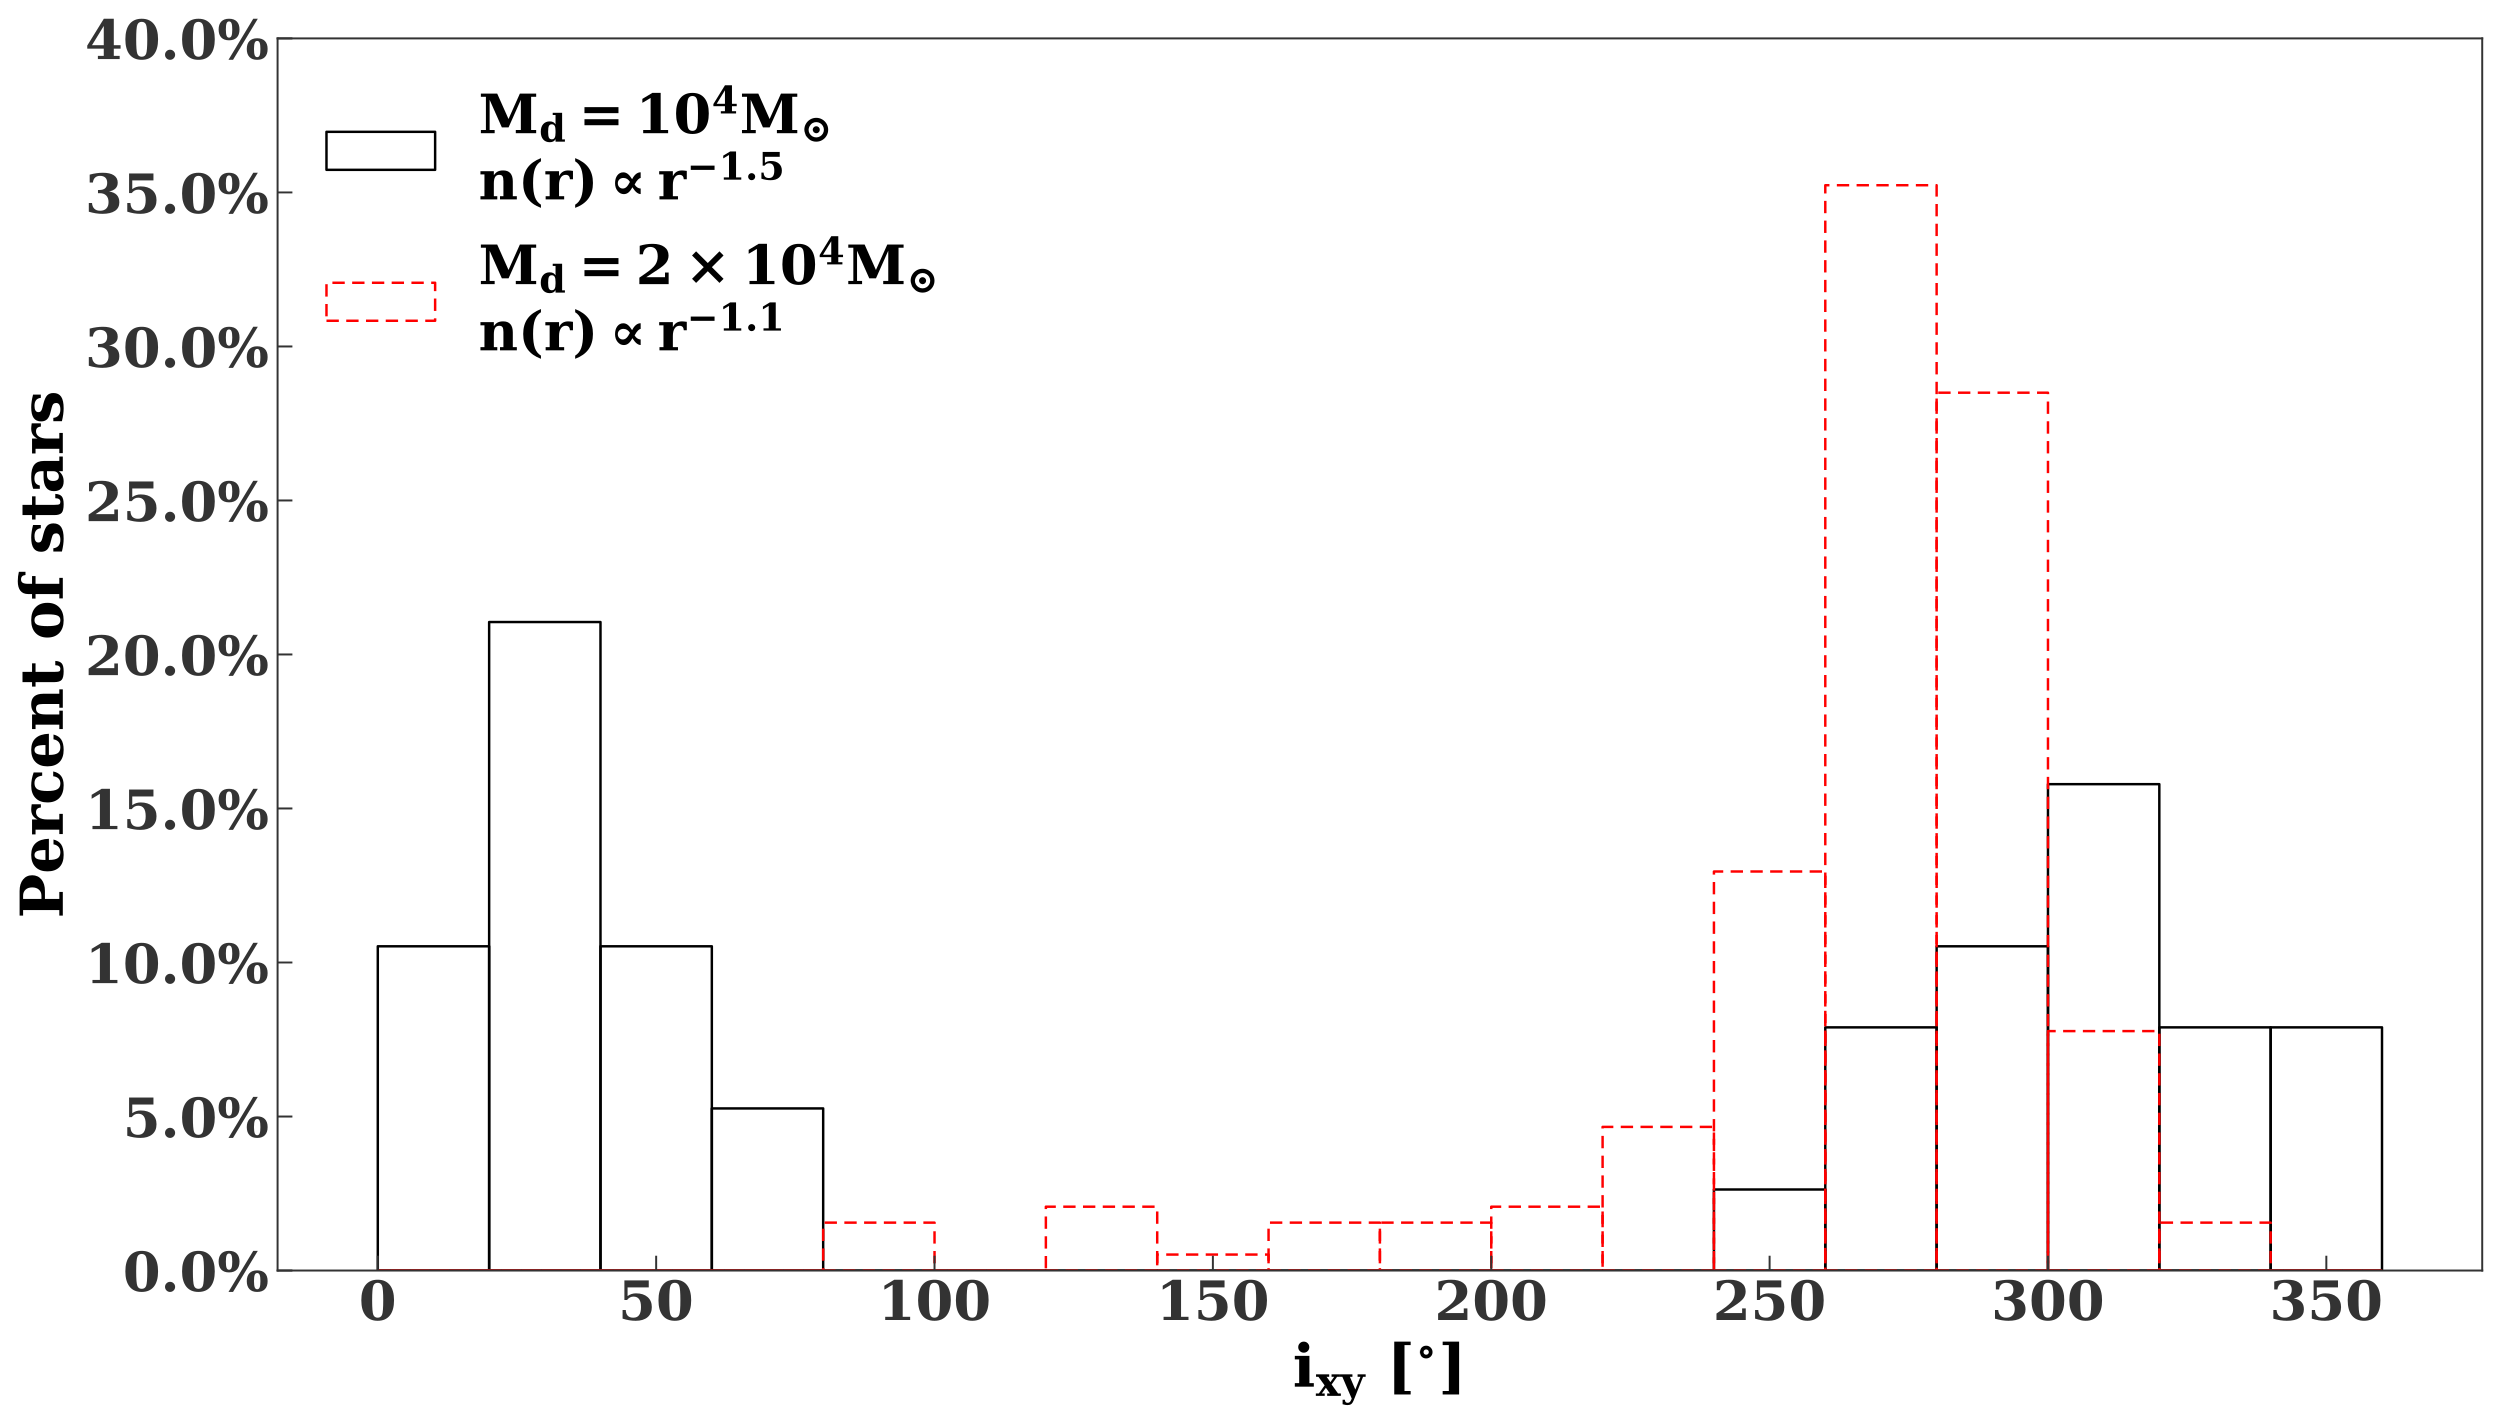 <?xml version="1.0" encoding="utf-8" standalone="no"?>
<!DOCTYPE svg PUBLIC "-//W3C//DTD SVG 1.1//EN"
  "http://www.w3.org/Graphics/SVG/1.1/DTD/svg11.dtd">
<!-- Created with matplotlib (https://matplotlib.org/) -->
<svg height="576.43pt" version="1.1" viewBox="0 0 1012.411 576.43" width="1012.411pt" xmlns="http://www.w3.org/2000/svg" xmlns:xlink="http://www.w3.org/1999/xlink">
 <defs>
  <style type="text/css">
*{stroke-linecap:butt;stroke-linejoin:round;white-space:pre;}
  </style>
 </defs>
 <g id="figure_1">
  <g id="patch_1">
   <path d="M 0 576.43 
L 1012.411 576.43 
L 1012.411 0 
L 0 0 
z
" style="fill:#ffffff;"/>
  </g>
  <g id="axes_1">
   <g id="patch_2">
    <path d="M 112.411 514.518 
L 1005.211 514.518 
L 1005.211 15.558 
L 112.411 15.558 
z
" style="fill:#ffffff;"/>
   </g>
   <g id="patch_3">
    <path clip-path="url(#p06973123c9)" d="M 152.993 514.518 
L 198.084 514.518 
L 198.084 383.213 
L 152.993 383.213 
z
" style="fill:none;stroke:#000000;stroke-linejoin:miter;"/>
   </g>
   <g id="patch_4">
    <path clip-path="url(#p06973123c9)" d="M 198.084 514.518 
L 243.175 514.518 
L 243.175 251.908 
L 198.084 251.908 
z
" style="fill:none;stroke:#000000;stroke-linejoin:miter;"/>
   </g>
   <g id="patch_5">
    <path clip-path="url(#p06973123c9)" d="M 243.175 514.518 
L 288.266 514.518 
L 288.266 383.213 
L 243.175 383.213 
z
" style="fill:none;stroke:#000000;stroke-linejoin:miter;"/>
   </g>
   <g id="patch_6">
    <path clip-path="url(#p06973123c9)" d="M 288.266 514.518 
L 333.357 514.518 
L 333.357 448.866 
L 288.266 448.866 
z
" style="fill:none;stroke:#000000;stroke-linejoin:miter;"/>
   </g>
   <g id="patch_7">
    <path clip-path="url(#p06973123c9)" d="M 333.357 514.518 
L 378.448 514.518 
L 378.448 514.518 
L 333.357 514.518 
z
" style="fill:none;stroke:#000000;stroke-linejoin:miter;"/>
   </g>
   <g id="patch_8">
    <path clip-path="url(#p06973123c9)" d="M 378.448 514.518 
L 423.539 514.518 
L 423.539 514.518 
L 378.448 514.518 
z
" style="fill:none;stroke:#000000;stroke-linejoin:miter;"/>
   </g>
   <g id="patch_9">
    <path clip-path="url(#p06973123c9)" d="M 423.539 514.518 
L 468.629 514.518 
L 468.629 514.518 
L 423.539 514.518 
z
" style="fill:none;stroke:#000000;stroke-linejoin:miter;"/>
   </g>
   <g id="patch_10">
    <path clip-path="url(#p06973123c9)" d="M 468.629 514.518 
L 513.72 514.518 
L 513.72 514.518 
L 468.629 514.518 
z
" style="fill:none;stroke:#000000;stroke-linejoin:miter;"/>
   </g>
   <g id="patch_11">
    <path clip-path="url(#p06973123c9)" d="M 513.72 514.518 
L 558.811 514.518 
L 558.811 514.518 
L 513.72 514.518 
z
" style="fill:none;stroke:#000000;stroke-linejoin:miter;"/>
   </g>
   <g id="patch_12">
    <path clip-path="url(#p06973123c9)" d="M 558.811 514.518 
L 603.902 514.518 
L 603.902 514.518 
L 558.811 514.518 
z
" style="fill:none;stroke:#000000;stroke-linejoin:miter;"/>
   </g>
   <g id="patch_13">
    <path clip-path="url(#p06973123c9)" d="M 603.902 514.518 
L 648.993 514.518 
L 648.993 514.518 
L 603.902 514.518 
z
" style="fill:none;stroke:#000000;stroke-linejoin:miter;"/>
   </g>
   <g id="patch_14">
    <path clip-path="url(#p06973123c9)" d="M 648.993 514.518 
L 694.084 514.518 
L 694.084 514.518 
L 648.993 514.518 
z
" style="fill:none;stroke:#000000;stroke-linejoin:miter;"/>
   </g>
   <g id="patch_15">
    <path clip-path="url(#p06973123c9)" d="M 694.084 514.518 
L 739.175 514.518 
L 739.175 481.692 
L 694.084 481.692 
z
" style="fill:none;stroke:#000000;stroke-linejoin:miter;"/>
   </g>
   <g id="patch_16">
    <path clip-path="url(#p06973123c9)" d="M 739.175 514.518 
L 784.266 514.518 
L 784.266 416.039 
L 739.175 416.039 
z
" style="fill:none;stroke:#000000;stroke-linejoin:miter;"/>
   </g>
   <g id="patch_17">
    <path clip-path="url(#p06973123c9)" d="M 784.266 514.518 
L 829.357 514.518 
L 829.357 383.213 
L 784.266 383.213 
z
" style="fill:none;stroke:#000000;stroke-linejoin:miter;"/>
   </g>
   <g id="patch_18">
    <path clip-path="url(#p06973123c9)" d="M 829.357 514.518 
L 874.448 514.518 
L 874.448 317.56 
L 829.357 317.56 
z
" style="fill:none;stroke:#000000;stroke-linejoin:miter;"/>
   </g>
   <g id="patch_19">
    <path clip-path="url(#p06973123c9)" d="M 874.448 514.518 
L 919.539 514.518 
L 919.539 416.039 
L 874.448 416.039 
z
" style="fill:none;stroke:#000000;stroke-linejoin:miter;"/>
   </g>
   <g id="patch_20">
    <path clip-path="url(#p06973123c9)" d="M 919.539 514.518 
L 964.629 514.518 
L 964.629 416.039 
L 919.539 416.039 
z
" style="fill:none;stroke:#000000;stroke-linejoin:miter;"/>
   </g>
   <g id="patch_21">
    <path clip-path="url(#p06973123c9)" d="M 152.993 514.518 
L 198.084 514.518 
L 198.084 514.518 
L 152.993 514.518 
z
" style="fill:none;stroke:#ff0000;stroke-dasharray:5,3;stroke-dashoffset:0;stroke-linejoin:miter;"/>
   </g>
   <g id="patch_22">
    <path clip-path="url(#p06973123c9)" d="M 198.084 514.518 
L 243.175 514.518 
L 243.175 514.518 
L 198.084 514.518 
z
" style="fill:none;stroke:#ff0000;stroke-dasharray:5,3;stroke-dashoffset:0;stroke-linejoin:miter;"/>
   </g>
   <g id="patch_23">
    <path clip-path="url(#p06973123c9)" d="M 243.175 514.518 
L 288.266 514.518 
L 288.266 514.518 
L 243.175 514.518 
z
" style="fill:none;stroke:#ff0000;stroke-dasharray:5,3;stroke-dashoffset:0;stroke-linejoin:miter;"/>
   </g>
   <g id="patch_24">
    <path clip-path="url(#p06973123c9)" d="M 288.266 514.518 
L 333.357 514.518 
L 333.357 514.518 
L 288.266 514.518 
z
" style="fill:none;stroke:#ff0000;stroke-dasharray:5,3;stroke-dashoffset:0;stroke-linejoin:miter;"/>
   </g>
   <g id="patch_25">
    <path clip-path="url(#p06973123c9)" d="M 333.357 514.518 
L 378.448 514.518 
L 378.448 495.129 
L 333.357 495.129 
z
" style="fill:none;stroke:#ff0000;stroke-dasharray:5,3;stroke-dashoffset:0;stroke-linejoin:miter;"/>
   </g>
   <g id="patch_26">
    <path clip-path="url(#p06973123c9)" d="M 378.448 514.518 
L 423.539 514.518 
L 423.539 514.518 
L 378.448 514.518 
z
" style="fill:none;stroke:#ff0000;stroke-dasharray:5,3;stroke-dashoffset:0;stroke-linejoin:miter;"/>
   </g>
   <g id="patch_27">
    <path clip-path="url(#p06973123c9)" d="M 423.539 514.518 
L 468.629 514.518 
L 468.629 488.665 
L 423.539 488.665 
z
" style="fill:none;stroke:#ff0000;stroke-dasharray:5,3;stroke-dashoffset:0;stroke-linejoin:miter;"/>
   </g>
   <g id="patch_28">
    <path clip-path="url(#p06973123c9)" d="M 468.629 514.518 
L 513.72 514.518 
L 513.72 508.055 
L 468.629 508.055 
z
" style="fill:none;stroke:#ff0000;stroke-dasharray:5,3;stroke-dashoffset:0;stroke-linejoin:miter;"/>
   </g>
   <g id="patch_29">
    <path clip-path="url(#p06973123c9)" d="M 513.72 514.518 
L 558.811 514.518 
L 558.811 495.129 
L 513.72 495.129 
z
" style="fill:none;stroke:#ff0000;stroke-dasharray:5,3;stroke-dashoffset:0;stroke-linejoin:miter;"/>
   </g>
   <g id="patch_30">
    <path clip-path="url(#p06973123c9)" d="M 558.811 514.518 
L 603.902 514.518 
L 603.902 495.129 
L 558.811 495.129 
z
" style="fill:none;stroke:#ff0000;stroke-dasharray:5,3;stroke-dashoffset:0;stroke-linejoin:miter;"/>
   </g>
   <g id="patch_31">
    <path clip-path="url(#p06973123c9)" d="M 603.902 514.518 
L 648.993 514.518 
L 648.993 488.665 
L 603.902 488.665 
z
" style="fill:none;stroke:#ff0000;stroke-dasharray:5,3;stroke-dashoffset:0;stroke-linejoin:miter;"/>
   </g>
   <g id="patch_32">
    <path clip-path="url(#p06973123c9)" d="M 648.993 514.518 
L 694.084 514.518 
L 694.084 456.349 
L 648.993 456.349 
z
" style="fill:none;stroke:#ff0000;stroke-dasharray:5,3;stroke-dashoffset:0;stroke-linejoin:miter;"/>
   </g>
   <g id="patch_33">
    <path clip-path="url(#p06973123c9)" d="M 694.084 514.518 
L 739.175 514.518 
L 739.175 352.938 
L 694.084 352.938 
z
" style="fill:none;stroke:#ff0000;stroke-dasharray:5,3;stroke-dashoffset:0;stroke-linejoin:miter;"/>
   </g>
   <g id="patch_34">
    <path clip-path="url(#p06973123c9)" d="M 739.175 514.518 
L 784.266 514.518 
L 784.266 75.02 
L 739.175 75.02 
z
" style="fill:none;stroke:#ff0000;stroke-dasharray:5,3;stroke-dashoffset:0;stroke-linejoin:miter;"/>
   </g>
   <g id="patch_35">
    <path clip-path="url(#p06973123c9)" d="M 784.266 514.518 
L 829.357 514.518 
L 829.357 159.042 
L 784.266 159.042 
z
" style="fill:none;stroke:#ff0000;stroke-dasharray:5,3;stroke-dashoffset:0;stroke-linejoin:miter;"/>
   </g>
   <g id="patch_36">
    <path clip-path="url(#p06973123c9)" d="M 829.357 514.518 
L 874.448 514.518 
L 874.448 417.57 
L 829.357 417.57 
z
" style="fill:none;stroke:#ff0000;stroke-dasharray:5,3;stroke-dashoffset:0;stroke-linejoin:miter;"/>
   </g>
   <g id="patch_37">
    <path clip-path="url(#p06973123c9)" d="M 874.448 514.518 
L 919.539 514.518 
L 919.539 495.129 
L 874.448 495.129 
z
" style="fill:none;stroke:#ff0000;stroke-dasharray:5,3;stroke-dashoffset:0;stroke-linejoin:miter;"/>
   </g>
   <g id="patch_38">
    <path clip-path="url(#p06973123c9)" d="M 919.539 514.518 
L 964.629 514.518 
L 964.629 514.518 
L 919.539 514.518 
z
" style="fill:none;stroke:#ff0000;stroke-dasharray:5,3;stroke-dashoffset:0;stroke-linejoin:miter;"/>
   </g>
   <g id="matplotlib.axis_1">
    <g id="xtick_1">
     <g id="line2d_1">
      <defs>
       <path d="M 0 0 
L 0 -6 
" id="m5818924919" style="stroke:#333333;stroke-width:0.8;"/>
      </defs>
      <g>
       <use style="fill:#333333;stroke:#333333;stroke-width:0.8;" x="152.993" xlink:href="#m5818924919" y="514.518"/>
      </g>
     </g>
     <g id="text_1">
      <!-- $\mathdefault{0}$ -->
      <defs>
       <path d="M 34.812 4.297 
Q 40.672 4.297 42.844 9.609 
Q 45.016 14.938 45.016 36.375 
Q 45.016 57.672 42.844 63.078 
Q 40.672 68.5 34.812 68.5 
Q 28.953 68.5 26.781 63.172 
Q 24.609 57.859 24.609 36.375 
Q 24.609 14.938 26.781 9.609 
Q 28.953 4.297 34.812 4.297 
z
M 34.812 -1.422 
Q 20.219 -1.422 12.453 8.312 
Q 4.688 18.062 4.688 36.375 
Q 4.688 54.688 12.453 64.453 
Q 20.219 74.219 34.812 74.219 
Q 49.359 74.219 57.125 64.453 
Q 64.891 54.688 64.891 36.375 
Q 64.891 18.062 57.125 8.312 
Q 49.359 -1.422 34.812 -1.422 
z
" id="DejaVuSerif-Bold-48"/>
      </defs>
      <g style="fill:#333333;" transform="translate(145.293 534.735)scale(0.22 -0.22)">
       <use transform="translate(0 0.781)" xlink:href="#DejaVuSerif-Bold-48"/>
      </g>
     </g>
    </g>
    <g id="xtick_2">
     <g id="line2d_2">
      <g>
       <use style="fill:#333333;stroke:#333333;stroke-width:0.8;" x="265.72" xlink:href="#m5818924919" y="514.518"/>
      </g>
     </g>
     <g id="text_2">
      <!-- $\mathdefault{50}$ -->
      <defs>
       <path d="M 56.391 72.906 
L 56.391 60.109 
L 17.391 60.109 
L 17.391 44.094 
Q 20.609 46.578 24.562 47.844 
Q 28.516 49.125 32.906 49.125 
Q 46.391 49.125 54.203 42.312 
Q 62.016 35.5 62.016 23.781 
Q 62.016 11.859 54.203 5.219 
Q 46.391 -1.422 32.328 -1.422 
Q 26.375 -1.422 20.484 -0.438 
Q 14.594 0.531 8.203 2.594 
L 8.203 18.5 
L 14.062 18.5 
Q 14.359 11.328 17.797 7.812 
Q 21.234 4.297 27.984 4.297 
Q 35.156 4.297 38.625 9.109 
Q 42.094 13.922 42.094 23.781 
Q 42.094 33.5 38.688 38.297 
Q 35.297 43.109 28.422 43.109 
Q 24.703 43.109 21.797 41.578 
Q 18.891 40.047 16.406 36.812 
L 11.531 36.812 
L 11.531 72.906 
z
" id="DejaVuSerif-Bold-53"/>
      </defs>
      <g style="fill:#333333;" transform="translate(250.32 534.735)scale(0.22 -0.22)">
       <use transform="translate(0 0.781)" xlink:href="#DejaVuSerif-Bold-53"/>
       <use transform="translate(69.58 0.781)" xlink:href="#DejaVuSerif-Bold-48"/>
      </g>
     </g>
    </g>
    <g id="xtick_3">
     <g id="line2d_3">
      <g>
       <use style="fill:#333333;stroke:#333333;stroke-width:0.8;" x="378.448" xlink:href="#m5818924919" y="514.518"/>
      </g>
     </g>
     <g id="text_3">
      <!-- $\mathdefault{100}$ -->
      <defs>
       <path d="M 13.719 0 
L 13.719 5.906 
L 27.391 5.906 
L 27.391 64.891 
L 12.203 55.906 
L 12.203 63.188 
L 30.516 74.219 
L 45.906 74.219 
L 45.906 5.906 
L 59.625 5.906 
L 59.625 0 
z
" id="DejaVuSerif-Bold-49"/>
      </defs>
      <g style="fill:#333333;" transform="translate(355.458 534.735)scale(0.22 -0.22)">
       <use transform="translate(0 0.781)" xlink:href="#DejaVuSerif-Bold-49"/>
       <use transform="translate(69.58 0.781)" xlink:href="#DejaVuSerif-Bold-48"/>
       <use transform="translate(139.16 0.781)" xlink:href="#DejaVuSerif-Bold-48"/>
      </g>
     </g>
    </g>
    <g id="xtick_4">
     <g id="line2d_4">
      <g>
       <use style="fill:#333333;stroke:#333333;stroke-width:0.8;" x="491.175" xlink:href="#m5818924919" y="514.518"/>
      </g>
     </g>
     <g id="text_4">
      <!-- $\mathdefault{150}$ -->
      <g style="fill:#333333;" transform="translate(468.185 534.735)scale(0.22 -0.22)">
       <use transform="translate(0 0.781)" xlink:href="#DejaVuSerif-Bold-49"/>
       <use transform="translate(69.58 0.781)" xlink:href="#DejaVuSerif-Bold-53"/>
       <use transform="translate(139.16 0.781)" xlink:href="#DejaVuSerif-Bold-48"/>
      </g>
     </g>
    </g>
    <g id="xtick_5">
     <g id="line2d_5">
      <g>
       <use style="fill:#333333;stroke:#333333;stroke-width:0.8;" x="603.902" xlink:href="#m5818924919" y="514.518"/>
      </g>
     </g>
     <g id="text_5">
      <!-- $\mathdefault{200}$ -->
      <defs>
       <path d="M 13.188 54.891 
L 7.328 54.891 
L 7.328 70.609 
Q 13.281 72.406 19.109 73.312 
Q 24.953 74.219 30.906 74.219 
Q 44.828 74.219 52.609 68.531 
Q 60.406 62.844 60.406 52.688 
Q 60.406 45.453 56.109 39.719 
Q 51.812 33.984 39.703 26.125 
L 19.391 12.797 
L 53.906 12.797 
L 53.906 21.391 
L 60.594 21.391 
L 60.594 0 
L 6.688 0 
L 6.688 11.922 
L 17.484 19.391 
Q 31.297 28.906 35.891 35.594 
Q 40.484 42.281 40.484 51.219 
Q 40.484 59.672 36.984 64.078 
Q 33.5 68.5 26.812 68.5 
Q 21.047 68.5 17.578 65.016 
Q 14.109 61.531 13.188 54.891 
z
" id="DejaVuSerif-Bold-50"/>
      </defs>
      <g style="fill:#333333;" transform="translate(580.912 534.735)scale(0.22 -0.22)">
       <use transform="translate(0 0.781)" xlink:href="#DejaVuSerif-Bold-50"/>
       <use transform="translate(69.58 0.781)" xlink:href="#DejaVuSerif-Bold-48"/>
       <use transform="translate(139.16 0.781)" xlink:href="#DejaVuSerif-Bold-48"/>
      </g>
     </g>
    </g>
    <g id="xtick_6">
     <g id="line2d_6">
      <g>
       <use style="fill:#333333;stroke:#333333;stroke-width:0.8;" x="716.629" xlink:href="#m5818924919" y="514.518"/>
      </g>
     </g>
     <g id="text_6">
      <!-- $\mathdefault{250}$ -->
      <g style="fill:#333333;" transform="translate(693.639 534.735)scale(0.22 -0.22)">
       <use transform="translate(0 0.781)" xlink:href="#DejaVuSerif-Bold-50"/>
       <use transform="translate(69.58 0.781)" xlink:href="#DejaVuSerif-Bold-53"/>
       <use transform="translate(139.16 0.781)" xlink:href="#DejaVuSerif-Bold-48"/>
      </g>
     </g>
    </g>
    <g id="xtick_7">
     <g id="line2d_7">
      <g>
       <use style="fill:#333333;stroke:#333333;stroke-width:0.8;" x="829.357" xlink:href="#m5818924919" y="514.518"/>
      </g>
     </g>
     <g id="text_7">
      <!-- $\mathdefault{300}$ -->
      <defs>
       <path d="M 8.594 70.797 
Q 15.047 72.516 21.094 73.359 
Q 27.156 74.219 32.906 74.219 
Q 46.094 74.219 53.141 69.5 
Q 60.203 64.797 60.203 56 
Q 60.203 49.422 56.141 45.312 
Q 52.094 41.219 44.281 39.797 
Q 53.812 38.281 58.5 33.297 
Q 63.188 28.328 63.188 19.672 
Q 63.188 9.469 55.094 4.016 
Q 47.016 -1.422 31.688 -1.422 
Q 25.922 -1.422 19.797 -0.438 
Q 13.672 0.531 6.984 2.484 
L 6.984 18.5 
L 12.891 18.5 
Q 13.422 11.578 17.234 7.938 
Q 21.047 4.297 27.781 4.297 
Q 35.203 4.297 39.25 8.422 
Q 43.312 12.547 43.312 20.125 
Q 43.312 28.031 39.078 32.328 
Q 34.859 36.625 27.094 36.625 
L 23.875 36.625 
L 23.875 42.484 
L 26.422 42.484 
Q 33.594 42.484 37.203 45.797 
Q 40.828 49.125 40.828 55.719 
Q 40.828 61.922 37.422 65.203 
Q 34.031 68.5 27.688 68.5 
Q 21.922 68.5 18.547 65.344 
Q 15.188 62.203 14.5 56.203 
L 8.594 56.203 
z
" id="DejaVuSerif-Bold-51"/>
      </defs>
      <g style="fill:#333333;" transform="translate(806.367 534.735)scale(0.22 -0.22)">
       <use transform="translate(0 0.781)" xlink:href="#DejaVuSerif-Bold-51"/>
       <use transform="translate(69.58 0.781)" xlink:href="#DejaVuSerif-Bold-48"/>
       <use transform="translate(139.16 0.781)" xlink:href="#DejaVuSerif-Bold-48"/>
      </g>
     </g>
    </g>
    <g id="xtick_8">
     <g id="line2d_8">
      <g>
       <use style="fill:#333333;stroke:#333333;stroke-width:0.8;" x="942.084" xlink:href="#m5818924919" y="514.518"/>
      </g>
     </g>
     <g id="text_8">
      <!-- $\mathdefault{350}$ -->
      <g style="fill:#333333;" transform="translate(919.094 534.735)scale(0.22 -0.22)">
       <use transform="translate(0 0.781)" xlink:href="#DejaVuSerif-Bold-51"/>
       <use transform="translate(69.58 0.781)" xlink:href="#DejaVuSerif-Bold-53"/>
       <use transform="translate(139.16 0.781)" xlink:href="#DejaVuSerif-Bold-48"/>
      </g>
     </g>
    </g>
    <g id="text_9">
     <!-- $i_{xy}$ [$^{\circ}$] -->
     <defs>
      <path d="M 9.188 66.609 
Q 9.188 70.562 11.922 73.266 
Q 14.656 75.984 18.609 75.984 
Q 22.469 75.984 25.172 73.266 
Q 27.875 70.562 27.875 66.609 
Q 27.875 62.75 25.172 60.031 
Q 22.469 57.328 18.609 57.328 
Q 14.656 57.328 11.922 60.016 
Q 9.188 62.703 9.188 66.609 
z
M 28.078 5.906 
L 35.5 5.906 
L 35.5 0 
L 3.422 0 
L 3.422 5.906 
L 10.797 5.906 
L 10.797 46 
L 3.422 46 
L 3.422 51.906 
L 28.078 51.906 
z
" id="DejaVuSerif-Bold-105"/>
      <path d="M 35.109 33.109 
L 44.281 46 
L 37.891 46 
L 37.891 51.906 
L 58.109 51.906 
L 58.109 46 
L 51.219 46 
L 37.984 27.484 
L 53.422 5.906 
L 60.297 5.906 
L 60.297 0 
L 27.297 0 
L 27.297 5.906 
L 33.984 5.906 
L 24.219 19.578 
L 14.406 5.906 
L 21.391 5.906 
L 21.391 0 
L 0 0 
L 0 5.906 
L 7.422 5.906 
L 21.188 25.297 
L 6.297 46 
L 0.484 46 
L 0.484 51.906 
L 32.172 51.906 
L 32.172 46 
L 25.875 46 
z
" id="DejaVuSerif-Bold-120"/>
      <path d="M 31.203 -11.719 
Q 28.859 -17.438 25.531 -19.828 
Q 22.219 -22.219 16.609 -22.219 
Q 14.203 -22.219 11.266 -21.672 
Q 8.344 -21.141 4.891 -20.125 
L 4.891 -9.281 
L 10.406 -9.328 
Q 10.547 -13.094 12.172 -14.891 
Q 13.812 -16.703 17.094 -16.703 
Q 20.266 -16.703 22.219 -14.969 
Q 24.172 -13.234 26.125 -8.406 
L 26.906 -6.594 
L 4.297 46 
L -1.312 46 
L -1.312 51.906 
L 28.609 51.906 
L 28.609 46 
L 22.406 46 
L 35.594 15.281 
L 47.906 46 
L 41.016 46 
L 41.016 51.906 
L 60.5 51.906 
L 60.5 46 
L 54.203 46 
z
" id="DejaVuSerif-Bold-121"/>
      <path id="DejaVuSerif-Bold-32"/>
      <path d="M 12.5 75.984 
L 40.188 75.984 
L 40.188 70.125 
L 29.781 70.125 
L 29.781 -7.328 
L 40.188 -7.328 
L 40.188 -13.188 
L 12.5 -13.188 
z
" id="DejaVuSerif-Bold-91"/>
      <path d="M 32.328 31.344 
Q 32.328 34.031 30.438 35.938 
Q 28.562 37.844 25.875 37.844 
Q 23.188 37.844 21.359 35.984 
Q 19.531 34.125 19.531 31.391 
Q 19.531 28.656 21.359 26.844 
Q 23.188 25.047 25.922 25.047 
Q 28.656 25.047 30.484 26.875 
Q 32.328 28.719 32.328 31.344 
z
M 10.594 24.859 
Q 10.594 37.844 15.031 42.328 
Q 19.484 46.828 26.031 46.828 
Q 32.328 46.828 36.797 42.234 
Q 41.266 37.641 41.266 31.391 
Q 41.266 24.953 36.797 20.531 
Q 32.328 16.109 25.828 16.109 
Q 19.344 16.109 14.969 20.484 
Q 10.594 24.859 10.594 37.844 
z
" id="DejaVuSerif-Bold-8728"/>
      <path d="M 34.812 75.984 
L 34.812 -13.188 
L 7.078 -13.188 
L 7.078 -7.328 
L 17.484 -7.328 
L 17.484 70.125 
L 7.078 70.125 
L 7.078 75.984 
z
" id="DejaVuSerif-Bold-93"/>
     </defs>
     <g transform="translate(523.531 561.55)scale(0.24 -0.24)">
      <use transform="translate(0 0.016)" xlink:href="#DejaVuSerif-Bold-105"/>
      <use transform="translate(38.897 -15.556)scale(0.7)" xlink:href="#DejaVuSerif-Bold-120"/>
      <use transform="translate(80.63 -15.556)scale(0.7)" xlink:href="#DejaVuSerif-Bold-121"/>
      <use transform="translate(123.899 0.016)" xlink:href="#DejaVuSerif-Bold-32"/>
      <use transform="translate(158.714 0.016)" xlink:href="#DejaVuSerif-Bold-91"/>
      <use transform="translate(206.936 36.35)scale(0.7)" xlink:href="#DejaVuSerif-Bold-8728"/>
      <use transform="translate(245.831 0.016)" xlink:href="#DejaVuSerif-Bold-93"/>
     </g>
    </g>
   </g>
   <g id="matplotlib.axis_2">
    <g id="ytick_1">
     <g id="line2d_9">
      <defs>
       <path d="M 0 0 
L 6 0 
" id="m568874a126" style="stroke:#333333;stroke-width:0.8;"/>
      </defs>
      <g>
       <use style="fill:#333333;stroke:#333333;stroke-width:0.8;" x="112.411" xlink:href="#m568874a126" y="514.518"/>
      </g>
     </g>
     <g id="text_10">
      <!-- 0.0% -->
      <defs>
       <path d="M 8.109 7.906 
Q 8.109 11.719 10.844 14.453 
Q 13.578 17.188 17.391 17.188 
Q 21.234 17.188 23.969 14.453 
Q 26.703 11.719 26.703 7.906 
Q 26.703 4.047 23.969 1.312 
Q 21.234 -1.422 17.391 -1.422 
Q 13.578 -1.422 10.844 1.312 
Q 8.109 4.047 8.109 7.906 
z
" id="DejaVuSerif-Bold-46"/>
       <path d="M 21.578 69.281 
Q 18.453 69.281 17.078 65.891 
Q 15.719 62.5 15.719 54.391 
Q 15.719 46.234 17.078 42.812 
Q 18.453 39.406 21.578 39.406 
Q 24.75 39.406 26.109 42.812 
Q 27.484 46.234 27.484 54.391 
Q 27.484 62.5 26.109 65.891 
Q 24.75 69.281 21.578 69.281 
z
M 21.578 74.219 
Q 30.906 74.219 35.859 69.109 
Q 40.828 64.016 40.828 54.391 
Q 40.828 44.781 35.859 39.641 
Q 30.906 34.516 21.578 34.516 
Q 12.312 34.516 7.344 39.641 
Q 2.391 44.781 2.391 54.391 
Q 2.391 64.016 7.344 69.109 
Q 12.312 74.219 21.578 74.219 
z
M 66.109 74.219 
L 74.516 74.219 
L 28.906 -1.422 
L 20.516 -1.422 
z
M 73.391 38.281 
Q 82.719 38.281 87.641 33.172 
Q 92.578 28.078 92.578 18.5 
Q 92.578 8.891 87.641 3.734 
Q 82.719 -1.422 73.391 -1.422 
Q 64.109 -1.422 59.156 3.734 
Q 54.203 8.891 54.203 18.5 
Q 54.203 28.078 59.156 33.172 
Q 64.109 38.281 73.391 38.281 
z
M 73.391 33.406 
Q 70.219 33.406 68.844 30 
Q 67.484 26.609 67.484 18.5 
Q 67.484 10.359 68.875 6.938 
Q 70.266 3.516 73.391 3.516 
Q 76.562 3.516 77.922 6.938 
Q 79.297 10.359 79.297 18.5 
Q 79.297 26.609 77.922 30 
Q 76.562 33.406 73.391 33.406 
z
" id="DejaVuSerif-Bold-37"/>
      </defs>
      <g style="fill:#333333;" transform="translate(49.735 522.877)scale(0.22 -0.22)">
       <use xlink:href="#DejaVuSerif-Bold-48"/>
       <use x="69.58" xlink:href="#DejaVuSerif-Bold-46"/>
       <use x="104.395" xlink:href="#DejaVuSerif-Bold-48"/>
       <use x="173.975" xlink:href="#DejaVuSerif-Bold-37"/>
      </g>
     </g>
    </g>
    <g id="ytick_2">
     <g id="line2d_10">
      <g>
       <use style="fill:#333333;stroke:#333333;stroke-width:0.8;" x="112.411" xlink:href="#m568874a126" y="452.148"/>
      </g>
     </g>
     <g id="text_11">
      <!-- 5.0% -->
      <g style="fill:#333333;" transform="translate(49.735 460.507)scale(0.22 -0.22)">
       <use xlink:href="#DejaVuSerif-Bold-53"/>
       <use x="69.58" xlink:href="#DejaVuSerif-Bold-46"/>
       <use x="104.395" xlink:href="#DejaVuSerif-Bold-48"/>
       <use x="173.975" xlink:href="#DejaVuSerif-Bold-37"/>
      </g>
     </g>
    </g>
    <g id="ytick_3">
     <g id="line2d_11">
      <g>
       <use style="fill:#333333;stroke:#333333;stroke-width:0.8;" x="112.411" xlink:href="#m568874a126" y="389.778"/>
      </g>
     </g>
     <g id="text_12">
      <!-- 10.0% -->
      <g style="fill:#333333;" transform="translate(34.428 398.137)scale(0.22 -0.22)">
       <use xlink:href="#DejaVuSerif-Bold-49"/>
       <use x="69.58" xlink:href="#DejaVuSerif-Bold-48"/>
       <use x="139.16" xlink:href="#DejaVuSerif-Bold-46"/>
       <use x="173.975" xlink:href="#DejaVuSerif-Bold-48"/>
       <use x="243.555" xlink:href="#DejaVuSerif-Bold-37"/>
      </g>
     </g>
    </g>
    <g id="ytick_4">
     <g id="line2d_12">
      <g>
       <use style="fill:#333333;stroke:#333333;stroke-width:0.8;" x="112.411" xlink:href="#m568874a126" y="327.408"/>
      </g>
     </g>
     <g id="text_13">
      <!-- 15.0% -->
      <g style="fill:#333333;" transform="translate(34.428 335.767)scale(0.22 -0.22)">
       <use xlink:href="#DejaVuSerif-Bold-49"/>
       <use x="69.58" xlink:href="#DejaVuSerif-Bold-53"/>
       <use x="139.16" xlink:href="#DejaVuSerif-Bold-46"/>
       <use x="173.975" xlink:href="#DejaVuSerif-Bold-48"/>
       <use x="243.555" xlink:href="#DejaVuSerif-Bold-37"/>
      </g>
     </g>
    </g>
    <g id="ytick_5">
     <g id="line2d_13">
      <g>
       <use style="fill:#333333;stroke:#333333;stroke-width:0.8;" x="112.411" xlink:href="#m568874a126" y="265.038"/>
      </g>
     </g>
     <g id="text_14">
      <!-- 20.0% -->
      <g style="fill:#333333;" transform="translate(34.428 273.397)scale(0.22 -0.22)">
       <use xlink:href="#DejaVuSerif-Bold-50"/>
       <use x="69.58" xlink:href="#DejaVuSerif-Bold-48"/>
       <use x="139.16" xlink:href="#DejaVuSerif-Bold-46"/>
       <use x="173.975" xlink:href="#DejaVuSerif-Bold-48"/>
       <use x="243.555" xlink:href="#DejaVuSerif-Bold-37"/>
      </g>
     </g>
    </g>
    <g id="ytick_6">
     <g id="line2d_14">
      <g>
       <use style="fill:#333333;stroke:#333333;stroke-width:0.8;" x="112.411" xlink:href="#m568874a126" y="202.668"/>
      </g>
     </g>
     <g id="text_15">
      <!-- 25.0% -->
      <g style="fill:#333333;" transform="translate(34.428 211.027)scale(0.22 -0.22)">
       <use xlink:href="#DejaVuSerif-Bold-50"/>
       <use x="69.58" xlink:href="#DejaVuSerif-Bold-53"/>
       <use x="139.16" xlink:href="#DejaVuSerif-Bold-46"/>
       <use x="173.975" xlink:href="#DejaVuSerif-Bold-48"/>
       <use x="243.555" xlink:href="#DejaVuSerif-Bold-37"/>
      </g>
     </g>
    </g>
    <g id="ytick_7">
     <g id="line2d_15">
      <g>
       <use style="fill:#333333;stroke:#333333;stroke-width:0.8;" x="112.411" xlink:href="#m568874a126" y="140.298"/>
      </g>
     </g>
     <g id="text_16">
      <!-- 30.0% -->
      <g style="fill:#333333;" transform="translate(34.428 148.657)scale(0.22 -0.22)">
       <use xlink:href="#DejaVuSerif-Bold-51"/>
       <use x="69.58" xlink:href="#DejaVuSerif-Bold-48"/>
       <use x="139.16" xlink:href="#DejaVuSerif-Bold-46"/>
       <use x="173.975" xlink:href="#DejaVuSerif-Bold-48"/>
       <use x="243.555" xlink:href="#DejaVuSerif-Bold-37"/>
      </g>
     </g>
    </g>
    <g id="ytick_8">
     <g id="line2d_16">
      <g>
       <use style="fill:#333333;stroke:#333333;stroke-width:0.8;" x="112.411" xlink:href="#m568874a126" y="77.928"/>
      </g>
     </g>
     <g id="text_17">
      <!-- 35.0% -->
      <g style="fill:#333333;" transform="translate(34.428 86.287)scale(0.22 -0.22)">
       <use xlink:href="#DejaVuSerif-Bold-51"/>
       <use x="69.58" xlink:href="#DejaVuSerif-Bold-53"/>
       <use x="139.16" xlink:href="#DejaVuSerif-Bold-46"/>
       <use x="173.975" xlink:href="#DejaVuSerif-Bold-48"/>
       <use x="243.555" xlink:href="#DejaVuSerif-Bold-37"/>
      </g>
     </g>
    </g>
    <g id="ytick_9">
     <g id="line2d_17">
      <g>
       <use style="fill:#333333;stroke:#333333;stroke-width:0.8;" x="112.411" xlink:href="#m568874a126" y="15.558"/>
      </g>
     </g>
     <g id="text_18">
      <!-- 40.0% -->
      <defs>
       <path d="M 63.812 0 
L 23.688 0 
L 23.688 5.906 
L 34.516 5.906 
L 34.516 19.188 
L 4.109 19.188 
L 4.109 24.812 
L 34.625 74.219 
L 52.984 74.219 
L 52.984 25.484 
L 65.484 25.484 
L 65.484 19.188 
L 52.984 19.188 
L 52.984 5.906 
L 63.812 5.906 
z
M 34.516 25.484 
L 34.516 60.891 
L 12.797 25.484 
z
" id="DejaVuSerif-Bold-52"/>
      </defs>
      <g style="fill:#333333;" transform="translate(34.428 23.917)scale(0.22 -0.22)">
       <use xlink:href="#DejaVuSerif-Bold-52"/>
       <use x="69.58" xlink:href="#DejaVuSerif-Bold-48"/>
       <use x="139.16" xlink:href="#DejaVuSerif-Bold-46"/>
       <use x="173.975" xlink:href="#DejaVuSerif-Bold-48"/>
       <use x="243.555" xlink:href="#DejaVuSerif-Bold-37"/>
      </g>
     </g>
    </g>
    <g id="text_19">
     <!-- Percent of stars -->
     <defs>
      <path d="M 4.688 0 
L 4.688 5.906 
L 14.016 5.906 
L 14.016 67 
L 4.688 67 
L 4.688 72.906 
L 46.188 72.906 
Q 58.344 72.906 65.516 67.109 
Q 72.703 61.328 72.703 51.609 
Q 72.703 41.844 65.5 36 
Q 58.297 30.172 46.188 30.172 
L 32.812 30.172 
L 32.812 5.906 
L 44.578 5.906 
L 44.578 0 
z
M 32.812 36.078 
L 38.281 36.078 
Q 44.625 36.078 48.406 40.297 
Q 52.203 44.531 52.203 51.609 
Q 52.203 58.641 48.438 62.812 
Q 44.672 67 38.281 67 
L 32.812 67 
z
" id="DejaVuSerif-Bold-80"/>
      <path d="M 40.094 29.297 
Q 40.094 39.547 38.188 43.672 
Q 36.281 47.797 31.688 47.797 
Q 27.25 47.797 25.312 43.75 
Q 23.391 39.703 23.391 30.172 
L 23.391 29.297 
z
M 59.078 23.484 
L 23.391 23.484 
L 23.391 23.094 
Q 23.391 13.031 26.406 8.562 
Q 29.438 4.109 36.188 4.109 
Q 41.797 4.109 45.266 7.078 
Q 48.734 10.062 49.703 15.719 
L 57.812 15.719 
Q 55.719 6.891 49.469 2.734 
Q 43.219 -1.422 31.984 -1.422 
Q 18.5 -1.422 11.297 5.688 
Q 4.109 12.797 4.109 25.984 
Q 4.109 38.875 11.469 46.094 
Q 18.844 53.328 31.984 53.328 
Q 44.875 53.328 51.75 45.734 
Q 58.641 38.141 59.078 23.484 
z
" id="DejaVuSerif-Bold-101"/>
      <path d="M 53.719 52.484 
L 53.719 37.016 
L 48.188 37.016 
Q 47.906 41.156 45.953 43.188 
Q 44 45.219 40.281 45.219 
Q 34.625 45.219 31.344 40.234 
Q 28.078 35.25 28.078 26.422 
L 28.078 5.906 
L 37.5 5.906 
L 37.5 0 
L 3.422 0 
L 3.422 5.906 
L 10.797 5.906 
L 10.797 46 
L 2.875 46 
L 2.875 51.906 
L 28.078 51.906 
L 28.078 42.672 
Q 30.609 48.094 34.781 50.703 
Q 38.969 53.328 45.016 53.328 
Q 46.531 53.328 48.703 53.094 
Q 50.875 52.875 53.719 52.484 
z
" id="DejaVuSerif-Bold-114"/>
      <path d="M 56.391 16.219 
Q 54.547 7.328 48.797 2.953 
Q 43.062 -1.422 33.203 -1.422 
Q 19.344 -1.422 11.719 5.75 
Q 4.109 12.938 4.109 25.984 
Q 4.109 38.875 11.625 46.094 
Q 19.141 53.328 32.516 53.328 
Q 37.938 53.328 43.453 52.297 
Q 48.969 51.266 54.688 49.219 
L 54.688 34.812 
L 49.219 34.812 
Q 48.438 41.406 45.359 44.594 
Q 42.281 47.797 36.719 47.797 
Q 29.5 47.797 26.438 42.906 
Q 23.391 38.031 23.391 25.984 
Q 23.391 14.203 26.359 9.156 
Q 29.344 4.109 36.078 4.109 
Q 41.312 4.109 44.453 7.234 
Q 47.609 10.359 48.297 16.219 
z
" id="DejaVuSerif-Bold-99"/>
      <path d="M 3.422 0 
L 3.422 5.906 
L 10.797 5.906 
L 10.797 46 
L 3.422 46 
L 3.422 51.906 
L 28.078 51.906 
L 28.078 44.578 
Q 31.203 49.219 35.203 51.266 
Q 39.203 53.328 45.312 53.328 
Q 54.047 53.328 58.516 48.172 
Q 62.984 43.016 62.984 33.016 
L 62.984 5.906 
L 70.406 5.906 
L 70.406 0 
L 39.406 0 
L 39.406 5.906 
L 45.703 5.906 
L 45.703 33.5 
Q 45.703 40.094 44.016 42.656 
Q 42.328 45.219 38.188 45.219 
Q 32.953 45.219 30.516 41.375 
Q 28.078 37.547 28.078 29.203 
L 28.078 5.906 
L 34.422 5.906 
L 34.422 0 
z
" id="DejaVuSerif-Bold-110"/>
      <path d="M 9.906 46 
L 2.391 46 
L 2.391 51.906 
L 9.906 51.906 
L 9.906 68.016 
L 27.203 68.016 
L 27.203 51.906 
L 41.609 51.906 
L 41.609 46 
L 27.203 46 
L 27.203 14.203 
Q 27.203 7.422 28.266 5.766 
Q 29.344 4.109 32.172 4.109 
Q 35.297 4.109 36.812 6.203 
Q 38.328 8.297 38.422 12.703 
L 45.703 12.703 
Q 45.266 4.891 41.422 1.734 
Q 37.594 -1.422 28.219 -1.422 
Q 17.531 -1.422 13.719 1.922 
Q 9.906 5.281 9.906 14.203 
z
" id="DejaVuSerif-Bold-116"/>
      <path d="M 33.406 4.109 
Q 38.875 4.109 41.094 8.797 
Q 43.312 13.484 43.312 25.984 
Q 43.312 38.484 41.109 43.141 
Q 38.922 47.797 33.406 47.797 
Q 27.875 47.797 25.625 43.078 
Q 23.391 38.375 23.391 25.984 
Q 23.391 13.578 25.625 8.844 
Q 27.875 4.109 33.406 4.109 
z
M 33.406 -1.422 
Q 19.672 -1.422 11.891 5.875 
Q 4.109 13.188 4.109 25.984 
Q 4.109 38.812 11.891 46.062 
Q 19.672 53.328 33.406 53.328 
Q 47.172 53.328 54.938 46.062 
Q 62.703 38.812 62.703 25.984 
Q 62.703 13.188 54.906 5.875 
Q 47.125 -1.422 33.406 -1.422 
z
" id="DejaVuSerif-Bold-111"/>
      <path d="M 48.391 62.984 
L 42.922 62.984 
Q 42.531 66.797 40.703 68.656 
Q 38.875 70.516 35.5 70.516 
Q 31.594 70.516 29.828 67.703 
Q 28.078 64.891 28.078 58.594 
L 28.078 51.906 
L 41.109 51.906 
L 41.109 46 
L 28.078 46 
L 28.078 5.906 
L 38.094 5.906 
L 38.094 0 
L 3.422 0 
L 3.422 5.906 
L 10.797 5.906 
L 10.797 46 
L 3.078 46 
L 3.078 51.906 
L 10.797 51.906 
L 10.797 58.406 
Q 10.797 67.047 16.312 71.516 
Q 21.828 75.984 32.516 75.984 
Q 36.672 75.984 40.625 75.516 
Q 44.578 75.047 48.391 74.125 
z
" id="DejaVuSerif-Bold-102"/>
      <path d="M 4.688 1.516 
L 4.688 16.016 
L 10.203 16.016 
Q 10.891 10.203 14.547 7.156 
Q 18.219 4.109 24.516 4.109 
Q 29.781 4.109 32.594 5.938 
Q 35.406 7.766 35.406 11.188 
Q 35.406 14.312 33.625 16.016 
Q 31.844 17.719 26.703 19 
L 19.578 20.797 
Q 11.531 22.797 7.906 26.531 
Q 4.297 30.281 4.297 36.625 
Q 4.297 45.062 10.156 49.188 
Q 16.016 53.328 28.219 53.328 
Q 32.812 53.328 38.016 52.562 
Q 43.219 51.812 49.516 50.203 
L 49.516 37.109 
L 44 37.109 
Q 43.562 42.438 40.203 45.109 
Q 36.859 47.797 30.609 47.797 
Q 25.344 47.797 22.625 46.109 
Q 19.922 44.438 19.922 41.219 
Q 19.922 38.578 21.484 37.062 
Q 23.047 35.547 27.094 34.516 
L 34.188 32.719 
Q 44.391 30.125 48.297 26.312 
Q 52.203 22.516 52.203 15.719 
Q 52.203 6.938 45.922 2.75 
Q 39.656 -1.422 26.422 -1.422 
Q 21.578 -1.422 16.156 -0.688 
Q 10.75 0.047 4.688 1.516 
z
" id="DejaVuSerif-Bold-115"/>
      <path d="M 55.078 31.891 
L 55.078 5.906 
L 62.5 5.906 
L 62.5 0 
L 37.797 0 
L 37.797 6.594 
Q 34.375 2.484 30.172 0.531 
Q 25.984 -1.422 20.609 -1.422 
Q 12.641 -1.422 8.375 2.844 
Q 4.109 7.125 4.109 15.094 
Q 4.109 23.828 10.234 28.172 
Q 16.359 32.516 28.719 32.516 
L 37.797 32.516 
L 37.797 35.594 
Q 37.797 41.891 34.812 44.891 
Q 31.844 47.906 25.594 47.906 
Q 20.406 47.906 17.594 45.781 
Q 14.797 43.656 13.625 38.812 
L 8.109 38.812 
L 8.109 50 
Q 12.75 51.656 17.719 52.484 
Q 22.703 53.328 28.219 53.328 
Q 42.141 53.328 48.609 48.141 
Q 55.078 42.969 55.078 31.891 
z
M 37.797 16.312 
L 37.797 26.703 
L 31.297 26.703 
Q 26.469 26.703 23.875 24.062 
Q 21.297 21.438 21.297 16.5 
Q 21.297 11.578 23.172 9.125 
Q 25.047 6.688 28.906 6.688 
Q 32.906 6.688 35.344 9.328 
Q 37.797 11.969 37.797 16.312 
z
" id="DejaVuSerif-Bold-97"/>
     </defs>
     <g transform="translate(25.436 371.898)rotate(-90)scale(0.24 -0.24)">
      <use xlink:href="#DejaVuSerif-Bold-80"/>
      <use x="75.164" xlink:href="#DejaVuSerif-Bold-101"/>
      <use x="138.787" xlink:href="#DejaVuSerif-Bold-114"/>
      <use x="191.473" xlink:href="#DejaVuSerif-Bold-99"/>
      <use x="252.361" xlink:href="#DejaVuSerif-Bold-101"/>
      <use x="315.984" xlink:href="#DejaVuSerif-Bold-110"/>
      <use x="388.689" xlink:href="#DejaVuSerif-Bold-116"/>
      <use x="434.881" xlink:href="#DejaVuSerif-Bold-32"/>
      <use x="469.695" xlink:href="#DejaVuSerif-Bold-111"/>
      <use x="536.395" xlink:href="#DejaVuSerif-Bold-102"/>
      <use x="579.412" xlink:href="#DejaVuSerif-Bold-32"/>
      <use x="614.227" xlink:href="#DejaVuSerif-Bold-115"/>
      <use x="670.525" xlink:href="#DejaVuSerif-Bold-116"/>
      <use x="716.717" xlink:href="#DejaVuSerif-Bold-97"/>
      <use x="781.512" xlink:href="#DejaVuSerif-Bold-114"/>
      <use x="834.197" xlink:href="#DejaVuSerif-Bold-115"/>
     </g>
    </g>
   </g>
   <g id="patch_39">
    <path d="M 112.411 514.518 
L 112.411 15.558 
" style="fill:none;stroke:#333333;stroke-linecap:square;stroke-linejoin:miter;stroke-width:0.8;"/>
   </g>
   <g id="patch_40">
    <path d="M 1005.211 514.518 
L 1005.211 15.558 
" style="fill:none;stroke:#333333;stroke-linecap:square;stroke-linejoin:miter;stroke-width:0.8;"/>
   </g>
   <g id="patch_41">
    <path d="M 112.411 514.518 
L 1005.211 514.518 
" style="fill:none;stroke:#333333;stroke-linecap:square;stroke-linejoin:miter;stroke-width:0.8;"/>
   </g>
   <g id="patch_42">
    <path d="M 112.411 15.558 
L 1005.211 15.558 
" style="fill:none;stroke:#333333;stroke-linecap:square;stroke-linejoin:miter;stroke-width:0.8;"/>
   </g>
   <g id="legend_1">
    <g id="patch_43">
     <path d="M 132.211 68.779 
L 176.211 68.779 
L 176.211 53.379 
L 132.211 53.379 
z
" style="fill:none;stroke:#000000;stroke-linejoin:miter;"/>
    </g>
    <g id="text_20">
     <!-- $M_d=10^4 M_{\odot}$ -->
     <defs>
      <path d="M 4.203 0 
L 4.203 5.906 
L 13.484 5.906 
L 13.484 67 
L 4.203 67 
L 4.203 72.906 
L 34.281 72.906 
L 55.078 26.125 
L 75.984 72.906 
L 106 72.906 
L 106 67 
L 96.688 67 
L 96.688 5.906 
L 106 5.906 
L 106 0 
L 68.5 0 
L 68.5 5.906 
L 77.781 5.906 
L 77.781 61.531 
L 55.172 10.688 
L 42.828 10.688 
L 20.312 61.531 
L 20.312 5.906 
L 29.594 5.906 
L 29.594 0 
z
" id="DejaVuSerif-Bold-77"/>
      <path d="M 42.922 23.391 
L 42.922 28.516 
Q 42.922 37.594 40.578 41.641 
Q 38.234 45.703 33.109 45.703 
Q 27.734 45.703 25.562 41.422 
Q 23.391 37.156 23.391 25.984 
Q 23.391 14.797 25.578 10.5 
Q 27.781 6.203 33.109 6.203 
Q 38.234 6.203 40.578 10.25 
Q 42.922 14.312 42.922 23.391 
z
M 60.203 5.906 
L 67.578 5.906 
L 67.578 0 
L 42.922 0 
L 42.922 6.594 
Q 40.719 2.547 36.984 0.562 
Q 33.25 -1.422 27.781 -1.422 
Q 16.75 -1.422 10.422 5.906 
Q 4.109 13.234 4.109 25.984 
Q 4.109 38.766 10.422 46.047 
Q 16.75 53.328 27.781 53.328 
Q 33.25 53.328 36.984 51.344 
Q 40.719 49.359 42.922 45.312 
L 42.922 70.125 
L 35.5 70.125 
L 35.5 75.984 
L 60.203 75.984 
z
" id="DejaVuSerif-Bold-100"/>
      <path d="M 10.594 25.781 
L 73.188 25.781 
L 73.188 14.703 
L 10.594 14.703 
z
M 10.594 48 
L 73.188 48 
L 73.188 36.922 
L 10.594 36.922 
z
" id="DejaVuSerif-Bold-61"/>
      <path d="M 38.094 22.125 
Q 32.625 27.547 32.625 31.344 
Q 32.625 35.156 35.359 37.891 
Q 38.094 40.625 41.891 40.625 
Q 45.75 40.625 48.484 37.891 
Q 51.219 35.156 51.219 31.344 
Q 51.219 27.547 48.484 24.828 
Q 45.75 22.125 41.891 22.125 
Q 38.094 22.125 32.625 27.547 
z
M 27.203 46.047 
Q 21.781 36.766 21.781 31.344 
Q 21.781 25.922 24.484 21.281 
Q 27.203 16.656 31.828 13.938 
Q 36.469 11.234 41.891 11.234 
Q 47.312 11.234 51.953 13.938 
Q 56.594 16.656 59.297 21.281 
Q 62.016 25.922 62.016 31.344 
Q 62.016 36.766 59.297 41.406 
Q 56.594 46.047 51.953 48.75 
Q 47.312 51.469 41.891 51.469 
Q 36.469 51.469 31.828 48.75 
Q 27.203 46.047 21.781 36.766 
z
M 18.953 8.406 
Q 10.547 22.859 10.547 31.344 
Q 10.547 39.844 14.75 47.062 
Q 18.953 54.297 26.172 58.5 
Q 33.406 62.703 41.891 62.703 
Q 50.391 62.703 57.609 58.5 
Q 64.844 54.297 69.047 47.062 
Q 73.25 39.844 73.25 31.344 
Q 73.25 22.859 69.047 15.625 
Q 64.844 8.406 57.609 4.203 
Q 50.391 0 41.891 0 
Q 33.406 0 26.172 4.203 
Q 18.953 8.406 10.547 22.859 
z
" id="DejaVuSerif-Bold-8857"/>
     </defs>
     <g transform="translate(193.811 54.103)scale(0.22 -0.22)">
      <use transform="translate(0 0.713)" xlink:href="#DejaVuSerif-Bold-77"/>
      <use transform="translate(111.602 -14.859)scale(0.7)" xlink:href="#DejaVuSerif-Bold-100"/>
      <use transform="translate(184.304 0.713)" xlink:href="#DejaVuSerif-Bold-61"/>
      <use transform="translate(289.256 0.713)" xlink:href="#DejaVuSerif-Bold-49"/>
      <use transform="translate(358.836 0.713)" xlink:href="#DejaVuSerif-Bold-48"/>
      <use transform="translate(429.324 37.047)scale(0.7)" xlink:href="#DejaVuSerif-Bold-52"/>
      <use transform="translate(480.626 0.713)" xlink:href="#DejaVuSerif-Bold-77"/>
      <use transform="translate(592.227 -14.859)scale(0.7)" xlink:href="#DejaVuSerif-Bold-8857"/>
     </g>
     <!-- $n(r)\propto r^{-1.5}$ -->
     <defs>
      <path d="M 42.094 -15.578 
Q 25.641 -9.469 17.531 1.906 
Q 9.422 13.281 9.422 30.172 
Q 9.422 47.078 17.422 58.297 
Q 25.438 69.531 42.094 75.984 
L 42.094 70.125 
Q 34.375 65.438 30.984 56.219 
Q 27.594 47.016 27.594 30.172 
Q 27.594 13.375 30.984 4.172 
Q 34.375 -5.031 42.094 -9.719 
z
" id="DejaVuSerif-Bold-40"/>
      <path d="M 5.078 -15.578 
L 5.078 -9.719 
Q 12.797 -5.031 16.188 4.172 
Q 19.578 13.375 19.578 30.172 
Q 19.578 47.016 16.188 56.219 
Q 12.797 65.438 5.078 70.125 
L 5.078 75.984 
Q 21.734 69.531 29.766 58.297 
Q 37.797 47.078 37.797 30.172 
Q 37.797 13.281 29.656 1.906 
Q 21.531 -9.469 5.078 -15.578 
z
" id="DejaVuSerif-Bold-41"/>
      <path d="M 37.406 32.172 
Q 35.156 35.891 32.172 37.688 
Q 29.203 39.5 25.391 39.5 
Q 20.844 39.5 17.969 36.734 
Q 15.094 33.984 15.094 29.688 
Q 15.094 25.531 17.719 22.766 
Q 20.359 20.016 24.312 20.016 
Q 27.984 20.016 31.047 22.844 
Q 34.125 25.688 37.406 32.172 
z
M 57.172 9.812 
Q 53.766 9.812 50.078 12.562 
Q 46.391 15.328 41.891 22.312 
Q 38.531 15.828 34.719 12.766 
Q 30.906 9.719 26.219 9.719 
Q 19.438 9.719 14.719 15.453 
Q 10.016 21.188 10.016 29.781 
Q 10.016 38.766 14.188 44.281 
Q 18.359 49.812 25.094 49.812 
Q 29.641 49.812 33.375 46.953 
Q 37.109 44.094 41.406 37.203 
Q 44.734 43.656 48.641 46.781 
Q 52.547 49.906 57.172 49.906 
L 57.172 39.5 
Q 55.469 39.5 52.438 36.719 
Q 49.422 33.938 46 27.391 
Q 48.188 23.734 51.188 21.875 
Q 54.203 20.016 57.172 20.016 
z
" id="DejaVuSerif-Bold-8733"/>
      <path d="M 10.594 36.922 
L 73.188 36.922 
L 73.188 25.688 
L 10.594 25.688 
z
" id="DejaVuSerif-Bold-8722"/>
     </defs>
     <g transform="translate(193.811 80.908)scale(0.22 -0.22)">
      <use transform="translate(0 0.713)" xlink:href="#DejaVuSerif-Bold-110"/>
      <use transform="translate(72.705 0.713)" xlink:href="#DejaVuSerif-Bold-40"/>
      <use transform="translate(120.02 0.713)" xlink:href="#DejaVuSerif-Bold-114"/>
      <use transform="translate(172.705 0.713)" xlink:href="#DejaVuSerif-Bold-41"/>
      <use transform="translate(241.182 0.713)" xlink:href="#DejaVuSerif-Bold-8733"/>
      <use transform="translate(329.531 0.713)" xlink:href="#DejaVuSerif-Bold-114"/>
      <use transform="translate(383.125 37.047)scale(0.7)" xlink:href="#DejaVuSerif-Bold-8722"/>
      <use transform="translate(441.777 37.047)scale(0.7)" xlink:href="#DejaVuSerif-Bold-49"/>
      <use transform="translate(490.484 37.047)scale(0.7)" xlink:href="#DejaVuSerif-Bold-46"/>
      <use transform="translate(514.854 37.047)scale(0.7)" xlink:href="#DejaVuSerif-Bold-53"/>
     </g>
    </g>
    <g id="patch_44">
     <path d="M 132.211 129.904 
L 176.211 129.904 
L 176.211 114.504 
L 132.211 114.504 
z
" style="fill:none;stroke:#ff0000;stroke-dasharray:5,3;stroke-dashoffset:0;stroke-linejoin:miter;"/>
    </g>
    <g id="text_21">
     <!-- $M_d=2\times 10^4 M_{\odot}$ -->
     <defs>
      <path d="M 70.906 52.781 
L 49.422 31.297 
L 70.906 9.812 
L 63.375 2.297 
L 41.891 23.781 
L 20.406 2.297 
L 12.891 9.812 
L 34.422 31.297 
L 12.891 52.781 
L 20.406 60.406 
L 41.891 38.922 
L 63.375 60.406 
z
" id="DejaVuSerif-Bold-215"/>
     </defs>
     <g transform="translate(193.811 115.228)scale(0.22 -0.22)">
      <use transform="translate(0 0.713)" xlink:href="#DejaVuSerif-Bold-77"/>
      <use transform="translate(111.602 -14.859)scale(0.7)" xlink:href="#DejaVuSerif-Bold-100"/>
      <use transform="translate(184.304 0.713)" xlink:href="#DejaVuSerif-Bold-61"/>
      <use transform="translate(289.256 0.713)" xlink:href="#DejaVuSerif-Bold-50"/>
      <use transform="translate(379.998 0.713)" xlink:href="#DejaVuSerif-Bold-215"/>
      <use transform="translate(484.949 0.713)" xlink:href="#DejaVuSerif-Bold-49"/>
      <use transform="translate(554.529 0.713)" xlink:href="#DejaVuSerif-Bold-48"/>
      <use transform="translate(625.018 37.047)scale(0.7)" xlink:href="#DejaVuSerif-Bold-52"/>
      <use transform="translate(676.319 0.713)" xlink:href="#DejaVuSerif-Bold-77"/>
      <use transform="translate(787.921 -14.859)scale(0.7)" xlink:href="#DejaVuSerif-Bold-8857"/>
     </g>
     <!-- $n(r)\propto r^{-1.1}$ -->
     <g transform="translate(193.811 142.033)scale(0.22 -0.22)">
      <use transform="translate(0 0.713)" xlink:href="#DejaVuSerif-Bold-110"/>
      <use transform="translate(72.705 0.713)" xlink:href="#DejaVuSerif-Bold-40"/>
      <use transform="translate(120.02 0.713)" xlink:href="#DejaVuSerif-Bold-114"/>
      <use transform="translate(172.705 0.713)" xlink:href="#DejaVuSerif-Bold-41"/>
      <use transform="translate(241.182 0.713)" xlink:href="#DejaVuSerif-Bold-8733"/>
      <use transform="translate(329.531 0.713)" xlink:href="#DejaVuSerif-Bold-114"/>
      <use transform="translate(383.125 37.047)scale(0.7)" xlink:href="#DejaVuSerif-Bold-8722"/>
      <use transform="translate(441.777 37.047)scale(0.7)" xlink:href="#DejaVuSerif-Bold-49"/>
      <use transform="translate(490.484 37.047)scale(0.7)" xlink:href="#DejaVuSerif-Bold-46"/>
      <use transform="translate(514.854 37.047)scale(0.7)" xlink:href="#DejaVuSerif-Bold-49"/>
     </g>
    </g>
   </g>
  </g>
 </g>
 <defs>
  <clipPath id="p06973123c9">
   <rect height="498.96" width="892.8" x="112.411" y="15.558"/>
  </clipPath>
 </defs>
</svg>
